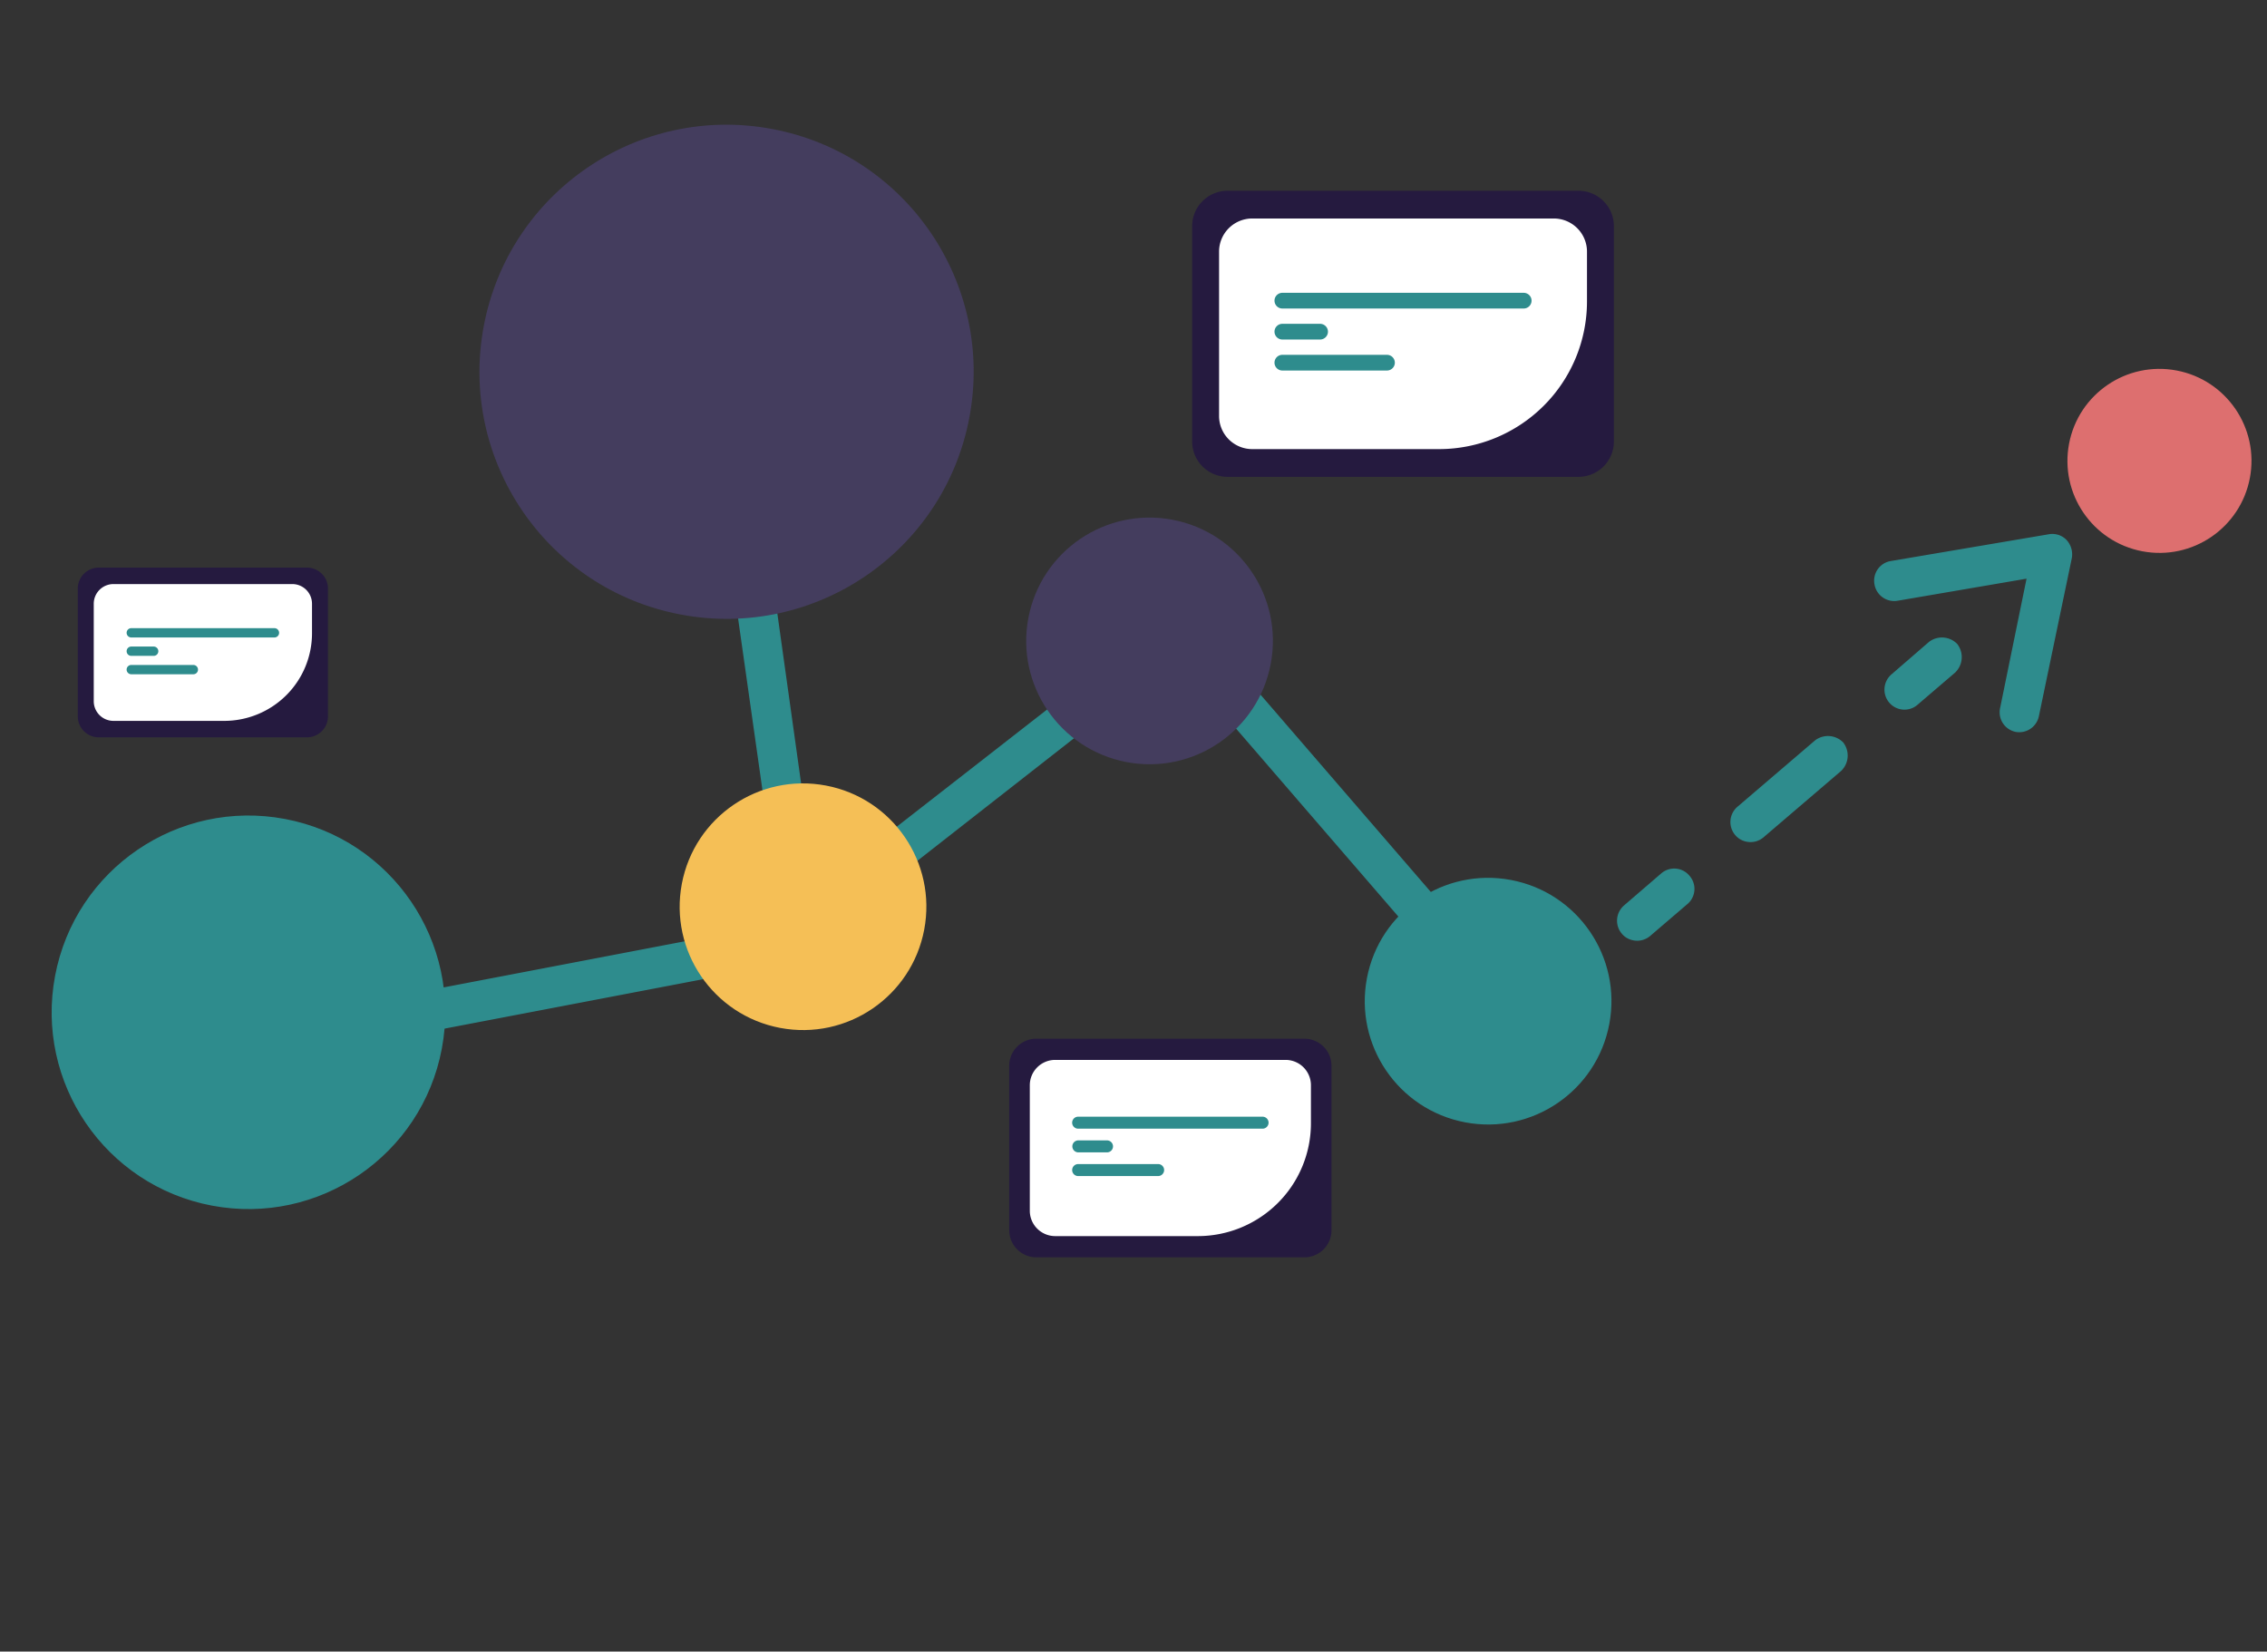<svg xmlns="http://www.w3.org/2000/svg" fill="none" viewBox="0 0 409 298">
  <rect x="0" y="0" width="409" height="298" fill="#333333" stroke="none"/>
  <path d="M285.462 170.202a18.485 18.485 0 00-23.098-4.37l-36.778-42.613a18.573 18.573 0 001.669-9.267 18.532 18.532 0 00-3.094-8.886 18.459 18.459 0 00-7.055-6.21 18.436 18.436 0 00-9.193-1.93 18.465 18.465 0 00-8.956 2.853 18.52 18.52 0 00-6.402 6.895 18.557 18.557 0 00.387 18.206l-32.602 25.413a18.177 18.177 0 00-12.381-6.26 18.453 18.453 0 00-10.52 2.214 18.522 18.522 0 00-7.516 7.706 18.553 18.553 0 00-1.968 10.591 18.52 18.52 0 004.245 9.891 18.26 18.26 0 0010.55 6.228l1.887.357a18.48 18.48 0 007.189-.774 18.532 18.532 0 0010.887-9.117 18.591 18.591 0 002.037-6.954 17.962 17.962 0 00-.919-7.54l33.91-26.537a18.637 18.637 0 007.575 3.353c2.691.518 5.464.428 8.117-.263a18.44 18.44 0 007.22-3.732c.123-.098.235-.208.336-.328l35.817 41.491a18.601 18.601 0 00-3.437 16.292 18.513 18.513 0 0010.98 12.485 18.485 18.485 0 0016.558-1.374 18.55 18.55 0 006.072-6.019 18.601 18.601 0 002.733-8.106 18.433 18.433 0 00-.738-7.281 18.377 18.377 0 00-3.512-6.414zm-131.861.837a11.147 11.147 0 01-8.307 2.582 11.234 11.234 0 01-8.924-5.775 11.295 11.295 0 01-.144-10.649 11.29 11.29 0 013.629-4.116 11.242 11.242 0 0110.563-1.171 11.247 11.247 0 014.433 3.222c.371.458.711.941 1.016 1.446.11.441.311.853.592 1.21a10.942 10.942 0 01.983 5.553 11.157 11.157 0 01-3.841 7.698zm62.478-46.954a11.192 11.192 0 01-14.222.13 11.234 11.234 0 01-3.942-6.452 11.269 11.269 0 011.036-7.498 11.24 11.24 0 015.544-5.144 11.2 11.2 0 0113.655 3.977 11.253 11.253 0 011.921 7.318 11.218 11.218 0 01-3.963 7.517l-.029.152zm62.484 66.675a11.248 11.248 0 01-12.432 1.399 11.25 11.25 0 01-4.68-4.569 11.302 11.302 0 011.072-12.491 11.264 11.264 0 015.39-3.709 11.231 11.231 0 0112.013 3.485 11.295 11.295 0 01-1.363 15.885z" fill="#2E8C8D"/>
  <path d="M59.826 204.392a18.485 18.485 0 0015.325-17.826l55.288-10.57a18.563 18.563 0 007.193 6.074 18.535 18.535 0 009.244 1.761 18.44 18.44 0 0015.168-10.01 18.46 18.46 0 002.004-9.183 18.526 18.526 0 00-2.775-8.99 18.56 18.56 0 00-6.835-6.475 18.534 18.534 0 00-9.13-2.285l-5.727-40.939a18.18 18.18 0 0011.609-7.597 18.457 18.457 0 003.337-10.22 18.517 18.517 0 00-2.92-10.36 18.566 18.566 0 00-8.191-6.996 18.523 18.523 0 00-10.69-1.264 18.258 18.258 0 00-10.665 6.028l-1.252 1.456a18.474 18.474 0 00-2.922 6.614 18.526 18.526 0 00-.162 7.234 18.584 18.584 0 007.627 11.991 17.967 17.967 0 006.991 2.97l6.048 42.633a18.63 18.63 0 00-6.689 4.887 18.402 18.402 0 00-3.828 7.163 18.463 18.463 0 00-.374 8.119c.024.155.063.307.117.455L73.781 179.36a18.59 18.59 0 00-20.939-11.41 18.486 18.486 0 00-13.082 10.24 18.506 18.506 0 00-1.76 8.358 18.583 18.583 0 007.838 14.684 18.431 18.431 0 006.676 2.998c2.403.543 4.89.598 7.311.162zm65.151-114.645a11.135 11.135 0 011.913-8.486 11.227 11.227 0 014.12-3.61 11.254 11.254 0 015.341-1.235 11.293 11.293 0 019.296 5.195 11.275 11.275 0 01.845 10.605 11.23 11.23 0 01-8.36 6.56c-.583.094-1.171.147-1.761.159a3.194 3.194 0 00-1.343-.091 10.952 10.952 0 01-5.302-1.924 11.139 11.139 0 01-4.749-7.173zm9.461 77.581a11.212 11.212 0 011.279-7.448 11.191 11.191 0 015.713-4.938 11.233 11.233 0 017.559-.191 11.274 11.274 0 015.978 4.643 11.241 11.241 0 011.686 7.373 11.195 11.195 0 01-10.267 9.842 11.248 11.248 0 01-7.298-1.992 11.22 11.22 0 01-4.533-7.189l-.117-.1zm-88.974 20.817a11.252 11.252 0 01.757-6.496 11.243 11.243 0 0110.537-6.743 11.302 11.302 0 0110.285 7.168c.815 2.076.996 4.346.521 6.522a11.229 11.229 0 01-9.02 8.666 11.3 11.3 0 01-13.08-9.117z" fill="#2E8C8D"/>
  <circle cx="144.877" cy="163.606" r="22.252" transform="rotate(10.712 144.877 163.606)" fill="#F5BF56"/>
  <circle cx="207.396" cy="115.645" r="22.252" transform="rotate(10.712 207.396 115.645)" fill="#443D5E"/>
  <circle cx="131.083" cy="67.083" r="44.575" transform="rotate(10.712 131.083 67.083)" fill="#443D5E"/>
  <circle cx="268.476" cy="180.646" r="22.252" transform="rotate(10.712 268.476 180.646)" fill="#2E8C8D"/>
  <circle cx="44.824" cy="182.654" r="35.5" transform="rotate(10.712 44.824 182.654)" fill="#2E8C8D"/>
  <path d="M304.781 157.987a3.565 3.565 0 00-5.09-.375l-6.678 5.75a3.642 3.642 0 00-1.265 2.489 3.615 3.615 0 00.88 2.65 3.494 3.494 0 002.046 1.17 3.597 3.597 0 003.043-.795l6.671-5.713a3.579 3.579 0 001.305-2.504 3.576 3.576 0 00-.912-2.672zm27.766-24.016a3.836 3.836 0 00-5.089-.375l-13.992 11.968a3.618 3.618 0 00-1.265 2.489 3.626 3.626 0 00.879 2.649 3.49 3.49 0 002.046 1.171 3.616 3.616 0 001.613-.048 3.618 3.618 0 001.431-.748l13.991-11.968a3.854 3.854 0 00.386-5.138z" fill="#2E8C8D"/>
  <circle cx="389.599" cy="83.16" r="16.601" transform="rotate(10.712 389.599 83.16)" fill="#DD6F6F"/>
  <path d="M353.112 116.193a3.836 3.836 0 00-5.09-.375l-6.685 5.788a3.63 3.63 0 00-1.182 3.928 3.611 3.611 0 003.236 2.508 3.602 3.602 0 002.657-.961l6.671-5.712a3.859 3.859 0 00.393-5.176z" fill="#2E8C8D"/>
  <path d="M372.842 97.435a3.569 3.569 0 00-3.205-1.037l-28.513 4.832a3.583 3.583 0 00-2.942 4.185 3.607 3.607 0 004.166 2.982l23.271-3.983-4.741 23.201a3.635 3.635 0 00.431 2.811 3.588 3.588 0 002.326 1.628 3.603 3.603 0 002.689-.556 3.622 3.622 0 001.524-2.291l5.938-28.498a3.849 3.849 0 00-.944-3.274z" fill="#2E8C8D"/>
  <path d="M55.375 133.042H17.828a3.806 3.806 0 01-2.682-1.109 3.785 3.785 0 01-1.113-2.675v-23.056a3.782 3.782 0 011.113-2.675 3.811 3.811 0 012.682-1.11h37.547a3.811 3.811 0 012.682 1.11 3.782 3.782 0 011.113 2.675v23.056a3.785 3.785 0 01-1.113 2.675 3.806 3.806 0 01-2.682 1.109z" fill="#251A3F"/>
  <path d="M40.458 130.072h-19.99a3.561 3.561 0 01-2.512-1.039 3.541 3.541 0 01-1.042-2.505v-17.597a3.545 3.545 0 011.042-2.505 3.565 3.565 0 012.513-1.039h32.267a3.565 3.565 0 012.513 1.039 3.546 3.546 0 011.042 2.505v5.355a15.782 15.782 0 01-4.643 11.158 15.873 15.873 0 01-11.19 4.628z" fill="#fff"/>
  <path d="M49.516 115.023h-25.83a.842.842 0 01-.596-1.434.846.846 0 01.596-.246h25.83a.84.84 0 110 1.68zm-21.789 3.319h-4.04a.84.84 0 010-1.68h4.04a.844.844 0 01.84.84.84.84 0 01-.84.84zm7.156 3.319H23.686a.844.844 0 01-.84-.84.84.84 0 01.84-.84h11.197a.842.842 0 01.596 1.434.846.846 0 01-.596.246z" fill="#2E8C8D"/>
  <path d="M235.33 226.863h-48.36a4.904 4.904 0 01-3.455-1.43 4.869 4.869 0 01-1.433-3.444v-29.698a4.869 4.869 0 011.433-3.444 4.904 4.904 0 013.455-1.43h48.36a4.903 4.903 0 013.455 1.43 4.87 4.87 0 011.434 3.444v29.698a4.87 4.87 0 01-1.434 3.444 4.903 4.903 0 01-3.455 1.43z" fill="#251A3F"/>
  <path d="M216.118 223.037h-25.747a4.586 4.586 0 01-3.235-1.338 4.56 4.56 0 01-1.343-3.226v-22.666a4.56 4.56 0 011.343-3.226 4.586 4.586 0 013.235-1.338h41.562a4.586 4.586 0 013.235 1.338 4.564 4.564 0 011.343 3.226v6.898a20.326 20.326 0 01-5.98 14.371 20.45 20.45 0 01-14.413 5.961z" fill="#fff"/>
  <path d="M227.784 203.654h-33.269a1.082 1.082 0 110-2.164h33.269a1.085 1.085 0 011.085 1.082 1.085 1.085 0 01-1.085 1.082zm-28.063 4.274h-5.205a1.082 1.082 0 010-2.163h5.205a1.086 1.086 0 011.082 1.082 1.081 1.081 0 01-1.082 1.081zm9.217 4.275h-14.422a1.086 1.086 0 01-1.082-1.082 1.081 1.081 0 011.082-1.081h14.422a1.078 1.078 0 01.767 1.846 1.085 1.085 0 01-.767.317z" fill="#2E8C8D"/>
  <path d="M284.772 86.042H221.48a6.415 6.415 0 01-4.522-1.87 6.379 6.379 0 01-1.876-4.509V40.796a6.379 6.379 0 011.876-4.508 6.415 6.415 0 014.522-1.87h63.292a6.415 6.415 0 014.522 1.87 6.379 6.379 0 011.876 4.508v38.867a6.379 6.379 0 01-1.876 4.509 6.415 6.415 0 01-4.522 1.87z" fill="#251A3F"/>
  <path d="M259.626 81.036H225.93a6.007 6.007 0 01-4.235-1.752 5.966 5.966 0 01-1.757-4.223V45.397a5.966 5.966 0 011.757-4.222 6.007 6.007 0 014.235-1.752h54.394a6.007 6.007 0 014.235 1.752 5.974 5.974 0 011.757 4.222v9.028a26.604 26.604 0 01-7.826 18.808 26.762 26.762 0 01-18.864 7.803z" fill="#fff"/>
  <path d="M274.898 55.667h-43.542a1.414 1.414 0 110-2.832h43.542a1.415 1.415 0 110 2.832zm-36.732 5.594h-6.811a1.416 1.416 0 110-2.832h6.811a1.422 1.422 0 011.417 1.417 1.422 1.422 0 01-1.417 1.416zm12.063 5.595h-18.874a1.416 1.416 0 110-2.832h18.874a1.42 1.42 0 011.42 1.416 1.42 1.42 0 01-1.42 1.416z" fill="#2E8C8D"/>
</svg>
